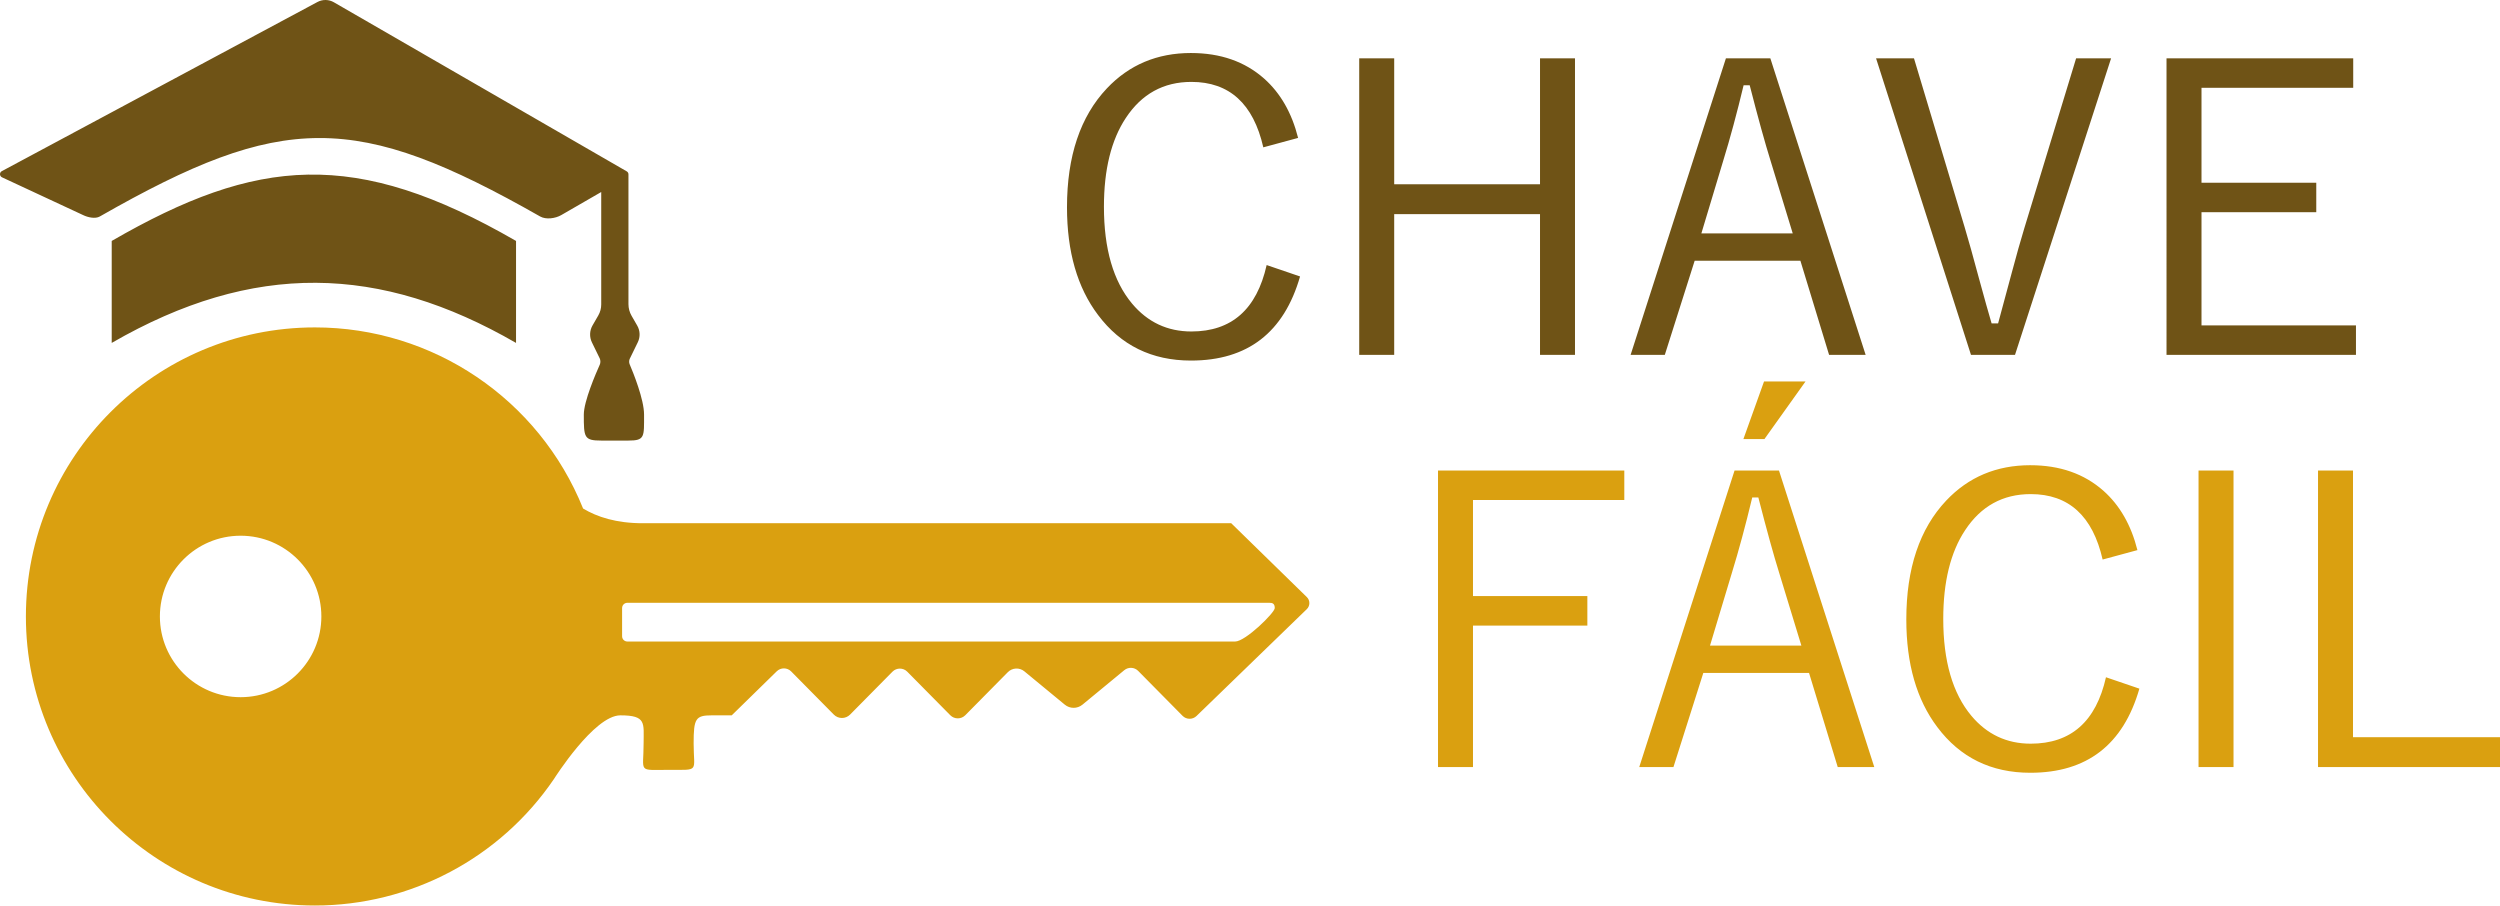 <?xml version="1.0" encoding="UTF-8" standalone="no"?>
<!-- Created with Inkscape (http://www.inkscape.org/) -->

<svg
   version="1.1"
   id="svg1"
   width="1378.783"
   height="499.398"
   viewBox="0 0 1378.783 499.398"
   xmlns="http://www.w3.org/2000/svg"
   xmlns:svg="http://www.w3.org/2000/svg">
  <defs
     id="defs1" />
  <path
     id="path3"
     style="display:inline;fill:#daa010;fill-opacity:1"
     d="m 173.697,180.568 c -88.042,5.3e-4 -159.414,71.372 -159.414,159.414 -5.52e-4,88.043 71.372,159.415 159.414,159.416 52.775,1.9e-4 102.13,-26.119 131.812,-69.756 0,0 22.116,-35.121 36.627,-35.121 14.511,0 12.824,4.315 12.824,15.447 0,16.456 -3.581,14.617 14.133,14.617 17.037,0 13.455,1.258 13.455,-14.617 0,-13.649 1.065,-15.447 9.971,-15.447 h 11.035 l 24.846,-24.299 c 2.212,-2.164 5.757,-2.133 7.932,0.068 l 23.523,23.809 c 2.47,2.5 6.507,2.5 8.977,0 l 23.377,-23.66 c 2.244,-2.271 5.912,-2.271 8.156,0 l 23.721,24.008 c 2.282,2.309 6.009,2.309 8.291,0 l 23.449,-23.732 c 2.463,-2.493 6.421,-2.695 9.125,-0.467 l 22.295,18.377 c 2.83,2.333 6.916,2.333 9.746,0 l 23.061,-19.008 c 2.27,-1.872 5.594,-1.703 7.662,0.391 l 24.48,24.779 c 2.111,2.136 5.548,2.174 7.705,0.084 l 60.818,-58.918 c 1.882,-1.822 1.888,-4.838 0.014,-6.668 l -41.688,-40.719 h -324.312 c -14.863,0.048 -25.554,-3.518 -33.156,-8.123 -24.297,-60.346 -82.825,-99.875 -147.879,-99.875 z m 799.191,29.83 -11.379,31.758 h 11.596 l 22.652,-31.758 z m 146.859,46.172 c -18.642,0 -34.103,6.504 -46.387,19.51 -14.668,15.535 -22.002,37.391 -22.002,65.57 0,24.495 5.707,44.293 17.123,59.395 12.572,16.763 29.661,25.145 51.266,25.145 31.214,0 51.265,-15.463 60.152,-46.389 l -18.424,-6.285 c -5.491,24.422 -19.329,36.633 -41.512,36.633 -13.223,0 -24.132,-5.13 -32.73,-15.391 -10.332,-12.356 -15.5,-30.165 -15.5,-53.432 0,-20.448 4.011,-36.742 12.031,-48.881 8.743,-13.295 20.809,-19.943 36.199,-19.943 20.954,0 34.177,12.031 39.668,36.092 l 19.184,-5.201 c -3.468,-13.801 -9.718,-24.712 -18.75,-32.732 -10.621,-9.393 -24.061,-14.09 -40.318,-14.09 z m -326.666,2.926 v 163.551 h 19.293 v -78.037 h 63.078 v -16.256 h -63.078 v -53 h 83.455 v -16.258 z m 163.551,0 -52.566,163.551 h 18.859 l 16.473,-51.916 h 58.311 l 15.824,51.916 h 20.16 L 981.127,259.495 Z m 255.891,0 v 163.551 h 19.293 V 259.495 Z m 65.897,0 v 163.551 h 100.363 v -16.475 h -81.07 V 259.495 Z m -312.033,14.85 h 3.359 c 4.552,17.775 8.418,31.755 11.598,41.943 l 12.139,39.777 h -50.398 l 12.031,-39.994 c 3.829,-12.428 7.586,-26.336 11.271,-41.727 z m -833.678,21.109 c 24.592,-9.2e-4 44.529,19.935 44.529,44.527 -1.6e-4,24.592 -19.937,44.528 -44.529,44.527 -24.592,-1.5e-4 -44.527,-19.936 -44.527,-44.527 1.62e-4,-24.592 19.936,-44.527 44.527,-44.527 z m 213.291,36.998 h 354.145 c 1.609,0 2.904,0.395 2.904,2.904 0,2.558 -16.179,18.451 -21.838,18.451 H 346 c -1.609,0 -2.904,-1.295 -2.904,-2.904 V 335.357 c 0,-1.609 1.296,-2.904 2.904,-2.904 z" />
  <path
     id="path5"
     style="fill:#6f5316;fill-opacity:1;stroke-width:1.15"
     d="m 179.619,0.001 c -1.583,-0.025 -3.146,0.355 -4.541,1.104 L 1.004,94.39 c -1.366,0.732 -1.33,2.702 0.062,3.383 L 45.873,118.634 c 2.572,1.259 6.668,2.186 9.154,0.766 100.759,-57.55 141.215,-57.843 242.895,0 3.214,1.828 8.402,1.083 11.604,-0.766 l 22.061,-12.734 v 62.023 c 2.5e-4,2.127 -0.56,4.215 -1.623,6.057 l -3.174,5.498 c -1.66,2.875 -1.783,6.387 -0.328,9.371 l 4.316,8.85 c 0.447,0.917 0.459,2.409 0.041,3.34 -2.277,5.07 -8.838,20.311 -8.838,27.6 0,12.605 0.088,14.342 9.605,14.342 h 15.016 c 9.134,0 8.607,-2.036 8.607,-14.342 0,-8.401 -5.982,-23.141 -7.973,-27.814 -0.346,-0.811 -0.324,-2.11 0.062,-2.904 l 4.463,-9.17 c 1.422,-2.921 1.304,-6.358 -0.318,-9.174 l -3.131,-5.434 c -1.122,-1.948 -1.711,-4.158 -1.711,-6.406 V 96.259 c 2.2e-4,-0.017 2.2e-4,-0.032 0,-0.049 0.025,-0.695 -0.335,-1.349 -0.938,-1.697 L 184.121,1.245 C 182.75,0.454 181.201,0.026 179.619,0.001 Z M 656.851,29.236 c -18.642,0 -34.103,6.504 -46.387,19.51 -14.668,15.535 -22.002,37.391 -22.002,65.57 0,24.495 5.709,44.293 17.125,59.395 12.572,16.763 29.659,25.145 51.264,25.145 31.214,0 51.265,-15.461 60.152,-46.387 l -18.424,-6.287 c -5.491,24.422 -19.329,36.633 -41.512,36.633 -13.223,0 -24.132,-5.13 -32.73,-15.391 -10.332,-12.356 -15.5,-30.165 -15.5,-53.432 0,-20.448 4.011,-36.742 12.031,-48.881 8.743,-13.295 20.809,-19.943 36.199,-19.943 20.954,0 34.177,12.031 39.668,36.092 l 19.186,-5.201 c -3.468,-13.801 -9.72,-24.712 -18.752,-32.732 -10.622,-9.393 -24.061,-14.09 -40.318,-14.09 z m 92.777,2.926 V 195.712 h 19.291 v -77.602 h 80.42 v 77.602 h 19.293 V 32.161 H 849.34 V 101.636 H 768.92 V 32.161 Z m 202.242,0 -52.566,163.551 h 18.859 l 16.473,-51.916 h 58.31 l 15.824,51.916 h 20.158 L 976.365,32.161 Z m 82.803,0 52.35,163.551 h 24.277 l 53,-163.551 h -19.293 l -28.613,93.859 c -2.023,6.647 -4.334,14.849 -6.936,24.604 -3.974,14.885 -6.467,24.133 -7.479,27.746 h -3.576 c -1.59,-5.347 -3.903,-13.584 -6.938,-24.711 -3.252,-12.139 -5.889,-21.567 -7.912,-28.287 l -27.963,-93.211 z m 160.191,0 V 195.712 h 104.481 v -16.258 h -85.189 v -62.428 h 63.297 v -16.258 h -63.297 V 48.419 h 83.672 v -16.258 z m -233.24,14.85 h 3.359 c 4.552,17.775 8.418,31.755 11.598,41.943 l 12.139,39.777 h -50.398 l 12.031,-39.994 c 3.829,-12.428 7.587,-26.336 11.271,-41.727 z m -791.826,49.299 c -34.634,0.637 -68.163,13.465 -108.184,36.57 v 56.242 c 78.136,-45.112 147.997,-43.298 222.99,0 V 132.88 C 240.172,107.226 204.433,95.673 169.799,96.31 Z" />
</svg>
